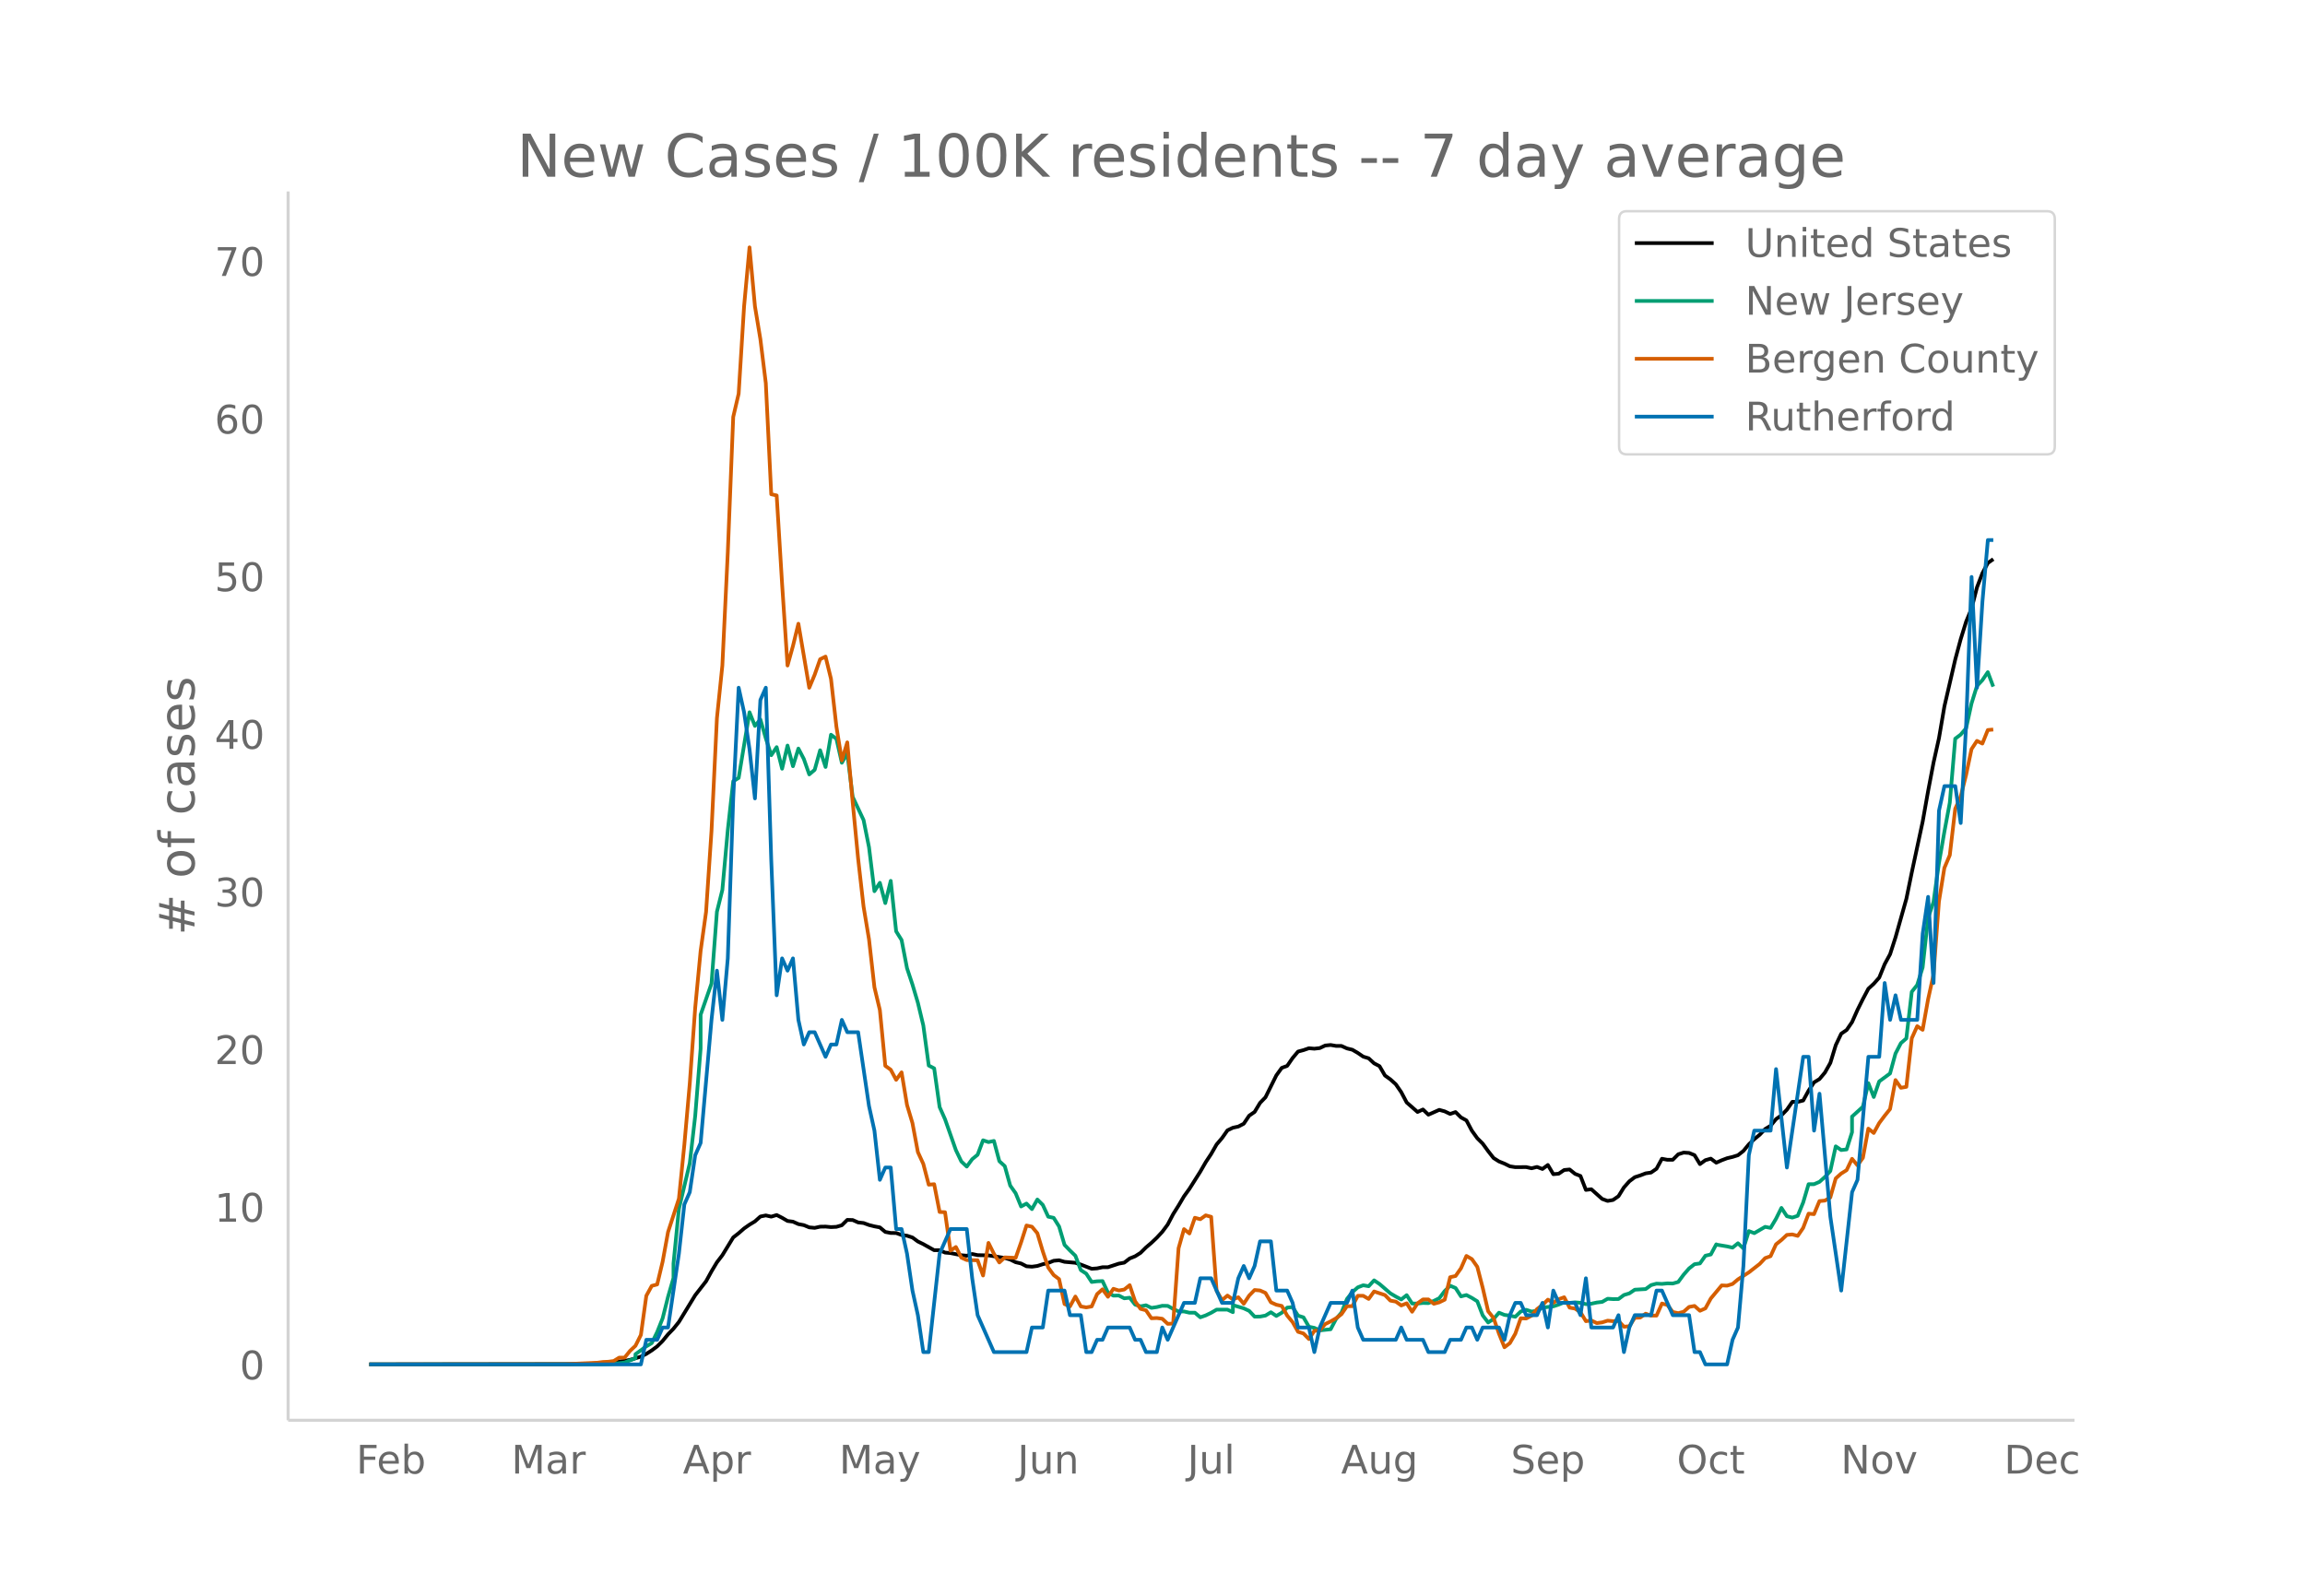 <svg height="864" viewBox="0 0 936 648" width="1248" xmlns="http://www.w3.org/2000/svg" xmlns:xlink="http://www.w3.org/1999/xlink"><defs><style>*{stroke-linecap:butt;stroke-linejoin:round}</style></defs><g id="figure_1"><path d="M0 648h936V0H0z" fill="#fff" id="patch_1"/><g id="axes_1"><path d="M117 576.72h725.4V77.76H117z" fill="none" id="patch_2"/><path clip-path="url(#p1c8e5cb83c)" d="M149.973 554.04l81.604-.108 8.823-.19 6.616-.364 6.617-.767 2.205-.415 4.411-1.308 2.206-1.12 2.205-1.411 2.206-1.64 2.206-2.204 2.205-2.688 2.206-2.282 2.205-2.748 6.617-10.848 4.41-5.664 2.206-4.017 2.206-3.686 2.205-2.874 4.411-7.216 2.206-1.724 2.206-1.93 2.205-1.54 2.206-1.332 2.205-1.972 2.206-.445 2.205.495 2.206-.66 2.205 1.122 2.206 1.287 2.205.292 2.206.985 2.205.417 2.206.91 2.205.203 2.206-.48 2.206-.038 2.205.203 2.206-.108 2.205-.642 2.206-2.18 2.205.062 2.206.976 2.205.238 2.206.808 2.205.555 2.206.414 2.205 1.842 2.206.423 2.205.027 2.206.796 2.206.302 2.205.718 2.206 1.62 2.205 1.074 4.411 2.467 2.206-.014 2.205.98 2.206.193 4.41.877 2.206.206 2.206-.71 2.205.468 4.412.095 6.616 1.048 2.206.646 2.205 1.086 2.206.514 2.205 1.138 2.206.163 2.205-.298 2.206-.706 2.205-.51 2.206-.886 2.205-.206 2.206.633 4.411.39 2.206.718 4.41 1.71 2.206-.16 2.206-.47 2.205-.008 4.411-1.45 2.206-.396 2.205-1.704 2.206-.886 2.205-1.398 2.206-2.191 2.206-1.868 2.205-2.094 2.206-2.376 2.205-2.958 2.206-4.208 2.205-3.509 2.206-3.739 2.205-3.049 4.411-6.985 2.206-3.83 2.205-3.341 2.206-3.853 2.206-2.593 2.205-3.135 2.206-1.07 2.205-.48 2.206-1.147 2.205-3.27 2.206-1.519 2.205-3.66 2.206-2.28 4.41-8.891 2.206-3.063 2.206-.803 2.205-3.2 2.206-2.618 2.206-.584 2.205-.765 2.206.185 2.205-.248 2.206-1.038 2.205-.217 2.206.38 2.205.014 2.206 1.001 2.205.536 2.206 1.292 2.205 1.506 2.206.674 2.205 2.042 2.206 1.15 2.206 3.792 2.205 1.579 2.206 1.998 2.205 3.197 2.206 4.181 4.41 3.86 2.206-1.015 2.206 2.12 4.41-1.964 2.206.608 2.206 1.044 2.205-.76 2.206 2.182 2.206 1.207 2.205 4.162 2.206 3.068 2.205 2.2 2.206 3.037 2.205 2.81 2.206 1.393 2.205.88 2.206 1.089 2.205.35 4.411-.034 2.206.489 2.205-.547 2.206.83 2.206-1.627 2.205 3.737 2.206-.196 2.205-1.5 2.206-.216 2.205 1.773 2.206.872 2.205 5.653 2.206-.265 4.41 3.939 2.206.802 2.206-.387 2.205-1.527 2.206-3.557 2.206-2.491 2.205-1.668 2.206-.715 2.205-.847 2.206-.332 2.205-1.537 2.206-4.06 2.205.415 2.206-.016 2.205-2.212 2.206-.696 2.205.144 2.206.907 2.205 3.632 2.206-1.596 2.206-.63 2.205 1.653 2.206-.984 2.205-.836 2.206-.522 2.205-.69 2.206-1.74 2.205-2.675 2.206-2.102 2.205-1.806 2.206-2.307L719 457.12l2.206-2.696 2.205-1.54 2.206-2.28 2.206-3.189 2.205.024 2.206-.562 2.205-4.03 2.206-3.331 2.205-1.348 2.206-2.633 2.205-3.924 2.206-7.232 2.205-4.628 2.206-1.509 2.205-3.214 2.206-4.958 2.205-4.427 2.206-4.151 2.206-2.035 2.205-2.495 2.206-5.44 2.205-4.062 2.206-6.842 4.41-15.668 2.206-10.763 4.411-20.567 2.206-12.405 2.205-11.562 2.206-9.909 2.205-12.915 4.412-19.08 2.205-8.202 2.206-7.116 2.205-5.342 2.206-8.59 2.205-5.768 2.206-4.115 2.205-1.578h0" fill="none" stroke="#000" stroke-linecap="round" stroke-width="1.5" id="line2d_1"/><path clip-path="url(#p1c8e5cb83c)" d="M149.973 554.04l94.838-.062 4.41-.206h0l4.412-.494 4.41-1.74v-1.647l4.412-3.182 2.205-1.317 2.206-4.5 2.206-5.549 2.205-8.751 2.206-7.64v-5.837l2.205-22.229 4.411-18.542 2.206-19.17 2.205-27.418v-13.714l4.411-12.653 2.206-29.158 2.205-8.864 2.206-24.257 2.205-19.87 2.206-1.35 4.411-26.655 2.206 5.54 2.205-2.626 2.206 7.66 2.205 6.857 2.206-3.274 2.205 8.762 2.206-9.41 2.205 8.39 2.206-7.176 2.205 4.232 2.206 6.28 2.205-1.874 2.206-7.938 2.206 6.785 2.205-13.096 2.206 1.678 2.205 9.71 2.206-3.851 2.205 17.821v-.103l4.411 9.4 2.206 11.017 2.205 17.873 2.206-3.408 2.205 8.237 2.206-9.03 2.205 20.489 2.206 3.541 2.206 11.439 2.205 6.62 2.206 7.403 2.205 9.225 2.206 16.267 2.205 1.153 2.206 15.711 2.205 4.942 4.411 12.55 2.206 4.602 2.205 2.08 2.206-3.006 2.205-1.812 2.206-5.858 2.206.73 2.205-.473 2.206 8.226 2.205 2.008 2.206 7.897 2.205 3.109 2.206 5.374 2.205-1.173 2.206 2.244 2.205-3.902 2.206 2.193 2.205 4.787 2.206.464 2.205 3.51 2.206 7.465 2.206 2.296 2.205 2.131 2.206 5.827 2.205 1.442 2.206 3.377 2.205-.278 2.206-.083 2.205 4.716 2.206 1.194 2.205-.051 2.206 1.142 2.205-.247 2.206 2.811 2.205.68 2.206-.422 2.206 1.06 2.205-.33 2.206-.525 2.205.042 2.206 1.225 2.205 1.03 2.206.01 2.205.504 2.206-.01 2.205 1.884 2.206-.783 2.205-1.06 2.206-1.277h4.411l2.206 1.03v-2.873l4.41 1.318 2.206 1.03 2.206 2.337 2.205-.02 2.206-.412 2.205-1.339 2.206 1.493 2.205-1.297 2.206-2.08 2.205-.227 2.206 3.48 2.206.7 2.205 3.81 2.206.453 2.205 1.03 4.411-.464 2.206-4.2 2.205-2.574 2.206-5.519 2.205-2.77 2.206-1.956 2.205-.844 2.206.391 2.205-2.388 2.206 1.482 4.411 3.8 2.206 1.307 2.205 1.174 2.206-1.75 2.205 3.397 2.206.01 2.205-.236 2.206.061 2.205-.906 2.206-1.091 2.205-2.903 2.206-2.162 2.205.926 2.206 3.408 2.206-.556 2.205 1.163 2.206 1.38 2.205 5.724 2.206 2.883 2.205-1.451 2.206-2.523 2.205.896 2.206.298 2.205.453 2.206-2.13 2.205-.7 2.206.72 2.205-.34 2.206-1.277 4.411-.494 2.206-.73 2.205-.938 2.206.247 2.205-.205 2.206.175 2.205.545 2.206-.185 2.205-.474 2.206-.257 2.205-1.277 2.206.144 2.205-.02 2.206-1.637 2.206-.67 2.205-1.492 4.411-.258 2.206-1.606 2.205-.597 2.206.103 2.205-.206 2.206.052 2.205-.629 2.206-2.975 2.205-2.522 2.206-1.72 2.205-.309 2.206-3.13 2.206-.514 2.205-4.108v.103l4.411.741 2.206.494 2.205-1.781 2.206 2.1 2.205-7.042 2.206.844 4.41-2.563 2.206.432 2.206-3.696 2.205-4.427 2.206 3.367 2.206.566 2.205-.72 2.206-5.396 2.205-7.444h2.206l2.205-.947 2.206-1.966 2.205-2.42 2.206-10.038 2.205 1.503 2.206-.247 2.205-6.98v-6.353l4.411-3.995 2.206-9.585 2.206 5.622 2.205-6.322 4.411-3.233 2.206-8.082 2.205-4.242 2.206-1.904 2.205-18.934 2.206-2.78 2.205-7.104 2.206-20.066 2.205-6.517 2.206-15.742 2.205-12.726 2.206-11.85 2.206-25.997 2.205-1.657 2.206-2.564 2.205-10.07 2.206-7.113 2.205-2.358 2.206-3.254 2.205 5.869h0" fill="none" stroke="#009e73" stroke-linecap="round" stroke-width="1.5" id="line2d_2"/><path clip-path="url(#p1c8e5cb83c)" d="M149.973 554.04l79.399-.098 13.233-.589 2.206-.294 2.205-.098 2.206-.294 2.205-1.374h2.206l2.205-2.746 2.206-2.06 2.205-4.415 2.206-15.892 2.205-4.021 2.206-.59 2.206-9.22 2.205-12.066 4.411-13.537 2.206-21.876 2.205-24.917 2.206-30.704 2.205-23.15 2.206-15.794 2.205-32.863 2.206-45.811 2.205-21.385 2.206-45.91 2.205-55.032 2.206-9.417 2.206-35.511 2.205-23.936 2.206 23.936 2.205 13.34 2.206 17.854 2.205 45.125 2.206.49 2.205 36.002 2.206 33.059 2.205-7.946 2.206-9.025 4.41 25.996 2.206-5.298 2.206-6.278 2.206-1.079 2.205 9.025 2.206 19.423 2.205 13.734 2.206-7.357 2.205 24.426 2.206 22.856 2.205 19.423 2.206 13.243 2.205 19.522 2.206 9.22 2.205 22.661 2.206 1.57 2.205 4.12 2.206-3.041 2.206 13.243 2.205 7.357 2.206 11.772 2.205 4.807 2.206 8.436 2.205-.196 2.206 11.28 2.205.099 2.206 15.597 2.205-1.471 2.206 4.316 2.205.981 4.411.098 2.206 6.18 2.206-13.243 2.205 4.415 2.206 3.531 2.205-2.06 4.411.196 2.206-6.278 2.205-6.867 2.206.49 2.205 2.65 2.206 7.357 2.205 6.572 2.206 3.041 2.205 1.668 2.206 10.104 2.206.98 2.205-4.021 2.206 4.022 2.205.392 2.206-.392 2.205-5.003 2.206-1.962 2.205 3.04 2.206-3.236 2.205.686 2.206-.392 2.205-1.766 2.206 6.573 2.205 3.04 2.206.59 2.206 3.236 2.205-.098 2.206.295 2.205 2.06 2.206-.098 2.205-30.607 2.206-7.75 2.205 1.766 2.206-6.376 2.205.589 2.206-1.57 2.205.589 2.206 30.017 2.206 3.826 2.205-1.864 2.206 1.57 2.205-.883 2.206 2.649 2.205-3.336 2.206-2.256 2.205.196 2.206.981 2.205 3.826 2.206.981 2.205.49 2.206 3.924 2.205 2.649 2.206 3.924 2.206.687 2.205 2.256 2.206-3.335 2.205-.197 2.206-2.55 2.205-1.08 2.206-1.275 2.205-1.667 2.206-3.237h2.205l2.206-4.219h2.205l2.206 1.276 2.205-3.041 4.412 1.471 2.205 2.256 2.206.393 2.205 1.57 2.206-.884 2.205 3.434 2.206-3.434 2.205-1.57h2.206l2.205 1.767 2.206-.589 2.205-1.079 2.206-9.123 2.205-.49 2.206-3.14 2.206-5.003 2.205 1.276 2.206 3.139 2.205 8.534 2.206 9.516 2.205 2.746 2.206 6.377 2.205 5.493 2.206-1.668 2.205-3.825 2.206-6.279 2.205.099 2.206-1.178 2.205-2.648 2.206-1.668 2.206-2.158 2.205 1.275 2.206-1.471 2.205-.785 2.206 4.218 2.205.393 2.206 1.471 2.205 3.63 2.206-.295 2.205 1.08 2.206-.295 2.205-.687 2.206.197 2.205-.098 2.206 2.354 2.206-.196 2.205-3.434 2.206-.098 2.205-1.57 2.206.785h2.205l2.206-4.904 2.205.588 2.206 2.845 2.205.49 2.206-.588 2.205-1.962 2.206-.392 2.205 1.961 2.206-.98 2.206-4.022 4.41-5.298 2.206.098 2.206-.686 2.205-1.864 4.411-2.845 4.411-3.433 2.206-2.355 2.205-.784 2.206-4.807 2.205-1.766 2.206-2.06 2.206-.196 2.205.588 2.206-3.237 2.205-5.787 2.206.196 2.205-5.297 2.206-.197 2.205-1.275 2.206-7.75 2.205-1.962 2.206-1.373 2.205-4.61 2.206 2.648 2.205-3.04 2.206-11.87 2.206 1.765 2.205-4.022 2.206-2.943 2.205-2.746 2.206-11.772 2.205 3.14 2.206-.393 2.205-19.718 2.206-4.905 2.205 1.472 2.206-12.36 2.205-10.006 2.206-29.724 2.205-13.635 2.206-5.2 2.206-18.834 2.205-4.905 2.206-8.828 2.205-10.497 2.206-3.335 2.205 1.079 2.206-5.493 2.205-.197h0" fill="none" stroke="#d55e00" stroke-linecap="round" stroke-width="1.5" id="line2d_3"/><path clip-path="url(#p1c8e5cb83c)" d="M149.973 554.04h110.276l2.206-9.992h4.411l2.206-4.997h2.205l4.411-29.977 2.206-19.985 2.205-4.996 2.206-14.989 2.205-4.996 4.411-49.963 2.206-19.985 2.205 19.985 2.206-24.98 2.205-64.952 2.206-44.966 2.206 9.992 2.205 14.99 2.206 19.984 2.205-39.97 2.206-4.996 2.205 69.947 2.206 54.959 2.205-14.989 2.206 4.996 2.205-4.996 2.206 24.981 2.205 9.993 2.206-4.996h2.205l4.412 9.992 2.205-4.996h2.206l2.205-9.993 2.206 4.997h4.41l4.412 29.977 2.205 9.993 2.206 19.984 2.205-4.996h2.206l2.205 24.981h2.206l2.206 9.993 2.205 14.989 2.206 9.992 2.205 14.989h2.206l4.41-39.97 4.412-9.993h6.616l2.206 19.985 2.205 14.99 6.617 14.988h13.233l2.206-9.993h4.41l2.206-14.988h6.617l2.206 9.992h4.41l2.206 14.989h2.206l2.205-4.996h2.206l2.205-4.997h8.822l2.206 4.997h2.205l2.206 4.996h4.411l2.206-9.993 2.205 4.997 6.617-14.99h4.41l2.206-9.992h4.411l4.412 9.993h4.41l2.206-9.993 2.206-4.996 2.205 4.996 2.206-4.996 2.205-9.992h4.411l2.206 19.985h4.41l2.206 4.996 2.206 9.992h4.411l2.206 9.993 2.205-9.993 4.411-9.992h6.617l2.205-4.996 2.206 14.988 2.205 4.997h13.234l2.205-4.997 2.206 4.997h6.616l2.206 4.996h6.616l2.206-4.996h4.411l2.206-4.997h2.205l2.206 4.997 2.205-4.997h6.617l2.205 4.997 2.206-9.993 2.205-4.996h2.206l2.205 4.996h4.411l2.206-4.996 2.206 9.992 2.205-14.988 2.206 4.996h6.616l2.206 4.996 2.205-14.989 2.206 19.985h8.822l2.205-4.996 2.206 14.989 2.206-9.993 2.205-4.996h6.617l2.205-9.992h2.206l4.41 9.992h6.617l2.206 14.989h2.205l2.206 4.996h8.822l2.206-9.992 2.205-4.997 2.206-24.98 2.205-44.967 2.206-9.992H719l2.206-24.982 4.411 39.97 6.617-44.966h2.205l2.206 29.978 2.205-14.99 4.411 49.963 4.411 29.978 4.411-39.97 2.206-4.997 4.411-49.962h4.411l2.206-29.977 2.205 14.988 2.206-9.992 2.205 9.992h6.617l2.205-34.973 2.206-14.989 2.205 34.974 2.206-69.948 2.205-9.992h4.412l2.205 14.989 2.206-39.97 2.205-59.955 2.206 44.966 2.205-34.974 2.206-24.98h2.205" fill="none" stroke="#0072b2" stroke-linecap="round" stroke-width="1.5" id="line2d_4"/><path d="M117 576.72V77.76" fill="none" stroke="#d3d3d3" stroke-linecap="square" stroke-width="1.25" id="patch_3"/><path d="M117 576.72h725.4" fill="none" stroke="#d3d3d3" stroke-linecap="square" stroke-width="1.25" id="patch_4"/><g id="matplotlib.axis_1"><g id="xtick_1"><g transform="matrix(.16 0 0 -.16 144.632 598.378)" fill="#696969" id="text_1"><defs><path d="M9.813 72.906h41.89v-8.312H19.672V43.109h28.906v-8.297H19.672V0h-9.86z" id="DejaVuSans-70"/><path d="M56.203 29.594v-4.39H14.891q.593-9.282 5.593-14.142 5-4.859 13.938-4.859 5.172 0 10.031 1.266 4.86 1.265 9.656 3.812v-8.5Q49.266.734 44.187-.344 39.11-1.422 33.892-1.422q-13.094 0-20.735 7.61-7.64 7.625-7.64 20.625 0 13.421 7.25 21.296Q20.016 56 32.328 56q11.031 0 17.453-7.11 6.422-7.093 6.422-19.296zm-8.984 2.64q-.094 7.36-4.125 11.75-4.032 4.407-10.672 4.407-7.516 0-12.031-4.25-4.516-4.25-5.203-11.97z" id="DejaVuSans-101"/><path d="M48.688 27.297q0 9.906-4.079 15.547-4.078 5.64-11.203 5.64-7.14 0-11.218-5.64-4.079-5.64-4.079-15.547 0-9.906 4.078-15.547 4.079-5.64 11.22-5.64 7.124 0 11.202 5.64t4.078 15.547zM18.108 46.39q2.844 4.875 7.157 7.234Q29.594 56 35.594 56q9.968 0 16.187-7.906 6.235-7.907 6.235-20.797T51.78 6.484q-6.218-7.906-16.187-7.906-6 0-10.328 2.375-4.313 2.375-7.157 7.25V0H9.08v75.984h9.03z" id="DejaVuSans-98"/></defs><use xlink:href="#DejaVuSans-70"/><use x="52.02" xlink:href="#DejaVuSans-101"/><use x="113.543" xlink:href="#DejaVuSans-98"/></g></g><g id="xtick_2"><g transform="matrix(.16 0 0 -.16 207.662 598.378)" fill="#696969" id="text_2"><defs><path d="M9.813 72.906h14.703l18.593-49.61 18.703 49.61h14.704V0H66.89v64.016l-18.797-50h-9.907l-18.796 50V0H9.813z" id="DejaVuSans-77"/><path d="M34.281 27.484q-10.89 0-15.093-2.484-4.204-2.484-4.204-8.5 0-4.781 3.157-7.594 3.156-2.797 8.562-2.797 7.485 0 12 5.297 4.516 5.297 4.516 14.078v2zm17.922 3.72V0H43.22v8.297Q40.14 3.328 35.547.953q-4.594-2.375-11.234-2.375-8.391 0-13.36 4.719Q6 8.016 6 15.922q0 9.219 6.172 13.906 6.187 4.688 18.437 4.688h12.61v.89q0 6.203-4.078 9.594-4.078 3.39-11.453 3.39-4.688 0-9.141-1.124-4.438-1.125-8.531-3.375v8.312q4.921 1.906 9.562 2.844 4.64.953 9.031.953 11.875 0 17.735-6.156 5.86-6.14 5.86-18.64z" id="DejaVuSans-97"/><path d="M41.11 46.297q-1.516.875-3.297 1.281Q36.03 48 33.89 48q-7.625 0-11.703-4.953-4.079-4.953-4.079-14.234V0H9.08v54.688h9.03v-8.5q2.844 4.984 7.375 7.39Q30.031 56 36.531 56q.922 0 2.047-.125 1.125-.11 2.484-.36z" id="DejaVuSans-114"/></defs><use xlink:href="#DejaVuSans-77"/><use x="86.279" xlink:href="#DejaVuSans-97"/><use x="147.559" xlink:href="#DejaVuSans-114"/></g></g><g id="xtick_3"><g transform="matrix(.16 0 0 -.16 277.287 598.378)" fill="#696969" id="text_3"><defs><path d="M34.188 63.188L20.797 26.906h26.812zm-5.579 9.718h11.188L67.578 0h-10.25l-6.64 18.703h-32.86L11.188 0H.78z" id="DejaVuSans-65"/><path d="M18.11 8.203v-29H9.077v75.484h9.031v-8.296q2.844 4.875 7.157 7.234Q29.594 56 35.594 56q9.968 0 16.187-7.906 6.235-7.907 6.235-20.797T51.78 6.484q-6.218-7.906-16.187-7.906-6 0-10.328 2.375-4.313 2.375-7.157 7.25zm30.578 19.094q0 9.906-4.079 15.547-4.078 5.64-11.203 5.64-7.14 0-11.218-5.64-4.079-5.64-4.079-15.547 0-9.906 4.078-15.547 4.079-5.64 11.22-5.64 7.124 0 11.202 5.64t4.078 15.547z" id="DejaVuSans-112"/></defs><use xlink:href="#DejaVuSans-65"/><use x="68.408" xlink:href="#DejaVuSans-112"/><use x="131.885" xlink:href="#DejaVuSans-114"/></g></g><g id="xtick_4"><g transform="matrix(.16 0 0 -.16 340.753 598.378)" fill="#696969" id="text_4"><defs><path d="M32.172-5.078q-3.797-9.766-7.422-12.735-3.61-2.984-9.656-2.984H7.906v7.516h5.282q3.703 0 5.75 1.765Q21-9.766 23.483-3.219l1.61 4.094-22.11 53.813H12.5l17.094-42.766 17.093 42.766h9.516z" id="DejaVuSans-121"/></defs><use xlink:href="#DejaVuSans-77"/><use x="86.279" xlink:href="#DejaVuSans-97"/><use x="147.559" xlink:href="#DejaVuSans-121"/></g></g><g id="xtick_5"><g transform="matrix(.16 0 0 -.16 413.164 598.378)" fill="#696969" id="text_5"><defs><path d="M9.813 72.906h9.859V5.078q0-13.187-5-19.14-5-5.954-16.094-5.954h-3.75v8.297h3.078q6.531 0 9.219 3.672Q9.813-4.39 9.813 5.078z" id="DejaVuSans-74"/><path d="M8.5 21.578v33.11h8.984V21.922q0-7.766 3.016-11.656 3.031-3.875 9.094-3.875 7.265 0 11.484 4.64 4.234 4.64 4.234 12.656v31h8.985V0h-8.984v8.406Q42.047 3.422 37.718 1q-4.313-2.422-10.032-2.422-9.421 0-14.312 5.86Q8.5 10.296 8.5 21.578zM31.11 56z" id="DejaVuSans-117"/><path d="M54.89 33.016V0h-8.984v32.719q0 7.765-3.031 11.61-3.031 3.858-9.078 3.858-7.281 0-11.484-4.64-4.204-4.625-4.204-12.64V0H9.08v54.688h9.03v-8.5q3.235 4.937 7.594 7.374Q30.078 56 35.797 56q9.422 0 14.25-5.828 4.844-5.828 4.844-17.156z" id="DejaVuSans-110"/></defs><use xlink:href="#DejaVuSans-74"/><use x="29.492" xlink:href="#DejaVuSans-117"/><use x="92.871" xlink:href="#DejaVuSans-110"/></g></g><g id="xtick_6"><g transform="matrix(.16 0 0 -.16 482.178 598.378)" fill="#696969" id="text_6"><defs><path d="M9.422 75.984h8.984V0H9.422z" id="DejaVuSans-108"/></defs><use xlink:href="#DejaVuSans-74"/><use x="29.492" xlink:href="#DejaVuSans-117"/><use x="92.871" xlink:href="#DejaVuSans-108"/></g></g><g id="xtick_7"><g transform="matrix(.16 0 0 -.16 544.58 598.378)" fill="#696969" id="text_7"><defs><path d="M45.406 27.984q0 9.766-4.031 15.125-4.016 5.375-11.297 5.375-7.219 0-11.25-5.375-4.031-5.359-4.031-15.125 0-9.718 4.031-15.093t11.25-5.375q7.281 0 11.297 5.375 4.031 5.375 4.031 15.093zm8.985-21.203q0-13.953-6.203-20.765Q42-20.797 29.203-20.797q-4.734 0-8.937.703-4.203.703-8.157 2.172v8.735q3.954-2.141 7.813-3.157 3.86-1.031 7.86-1.031 8.843 0 13.234 4.61 4.39 4.609 4.39 13.937v4.453q-2.781-4.844-7.125-7.234Q33.938 0 27.875 0 17.828 0 11.672 7.656q-6.156 7.672-6.156 20.328 0 12.688 6.156 20.344Q17.828 56 27.875 56q6.063 0 10.406-2.39 4.344-2.391 7.125-7.22v8.297h8.985z" id="DejaVuSans-103"/></defs><use xlink:href="#DejaVuSans-65"/><use x="68.408" xlink:href="#DejaVuSans-117"/><use x="131.787" xlink:href="#DejaVuSans-103"/></g></g><g id="xtick_8"><g transform="matrix(.16 0 0 -.16 613.494 598.378)" fill="#696969" id="text_8"><defs><path d="M53.516 70.516V60.89q-5.61 2.687-10.594 4-4.984 1.328-9.625 1.328-8.047 0-12.422-3.125t-4.375-8.89q0-4.845 2.906-7.313 2.907-2.453 11.016-3.97l5.953-1.218q11.031-2.11 16.281-7.406 5.25-5.297 5.25-14.172 0-10.61-7.11-16.078-7.093-5.469-20.812-5.469-5.172 0-11.015 1.172Q13.14.922 6.89 3.219v10.156q6-3.36 11.765-5.078 5.766-1.703 11.328-1.703 8.438 0 13.032 3.312 4.593 3.328 4.593 9.485 0 5.359-3.297 8.39-3.296 3.032-10.812 4.547L27.484 33.5q-11.03 2.188-15.968 6.875-4.922 4.688-4.922 13.047 0 9.672 6.812 15.234 6.813 5.563 18.766 5.563 5.14 0 10.453-.938 5.328-.922 10.89-2.765z" id="DejaVuSans-83"/></defs><use xlink:href="#DejaVuSans-83"/><use x="63.477" xlink:href="#DejaVuSans-101"/><use x="125" xlink:href="#DejaVuSans-112"/></g></g><g id="xtick_9"><g transform="matrix(.16 0 0 -.16 680.907 598.378)" fill="#696969" id="text_9"><defs><path d="M39.406 66.219q-10.75 0-17.078-8.016-6.312-8-6.312-21.828 0-13.766 6.312-21.781 6.328-8 17.078-8 10.735 0 17.016 8 6.281 8.015 6.281 21.781 0 13.828-6.281 21.828-6.281 8.016-17.016 8.016zm0 8q15.328 0 24.5-10.281 9.188-10.282 9.188-27.563 0-17.234-9.188-27.516-9.172-10.28-24.5-10.28-15.375 0-24.593 10.25-9.204 10.265-9.204 27.546t9.204 27.563q9.218 10.28 24.593 10.28z" id="DejaVuSans-79"/><path d="M48.781 52.594v-8.407q-3.812 2.11-7.64 3.157-3.828 1.047-7.735 1.047-8.75 0-13.593-5.547-4.829-5.532-4.829-15.547 0-10.016 4.829-15.563 4.843-5.53 13.593-5.53 3.907 0 7.735 1.046 3.828 1.047 7.64 3.156V2.094Q45.016.344 40.984-.531q-4.015-.89-8.562-.89-12.36 0-19.64 7.765-7.266 7.765-7.266 20.953 0 13.375 7.343 21.031Q20.22 56 33.016 56q4.14 0 8.093-.86 3.953-.843 7.672-2.546z" id="DejaVuSans-99"/><path d="M18.313 70.219V54.688h18.5v-6.985h-18.5V18.016q0-6.688 1.828-8.594 1.828-1.906 7.453-1.906h9.218V0h-9.218q-10.407 0-14.36 3.875-3.953 3.89-3.953 14.14v29.688H2.687v6.984h6.594V70.22z" id="DejaVuSans-116"/></defs><use xlink:href="#DejaVuSans-79"/><use x="78.711" xlink:href="#DejaVuSans-99"/><use x="133.691" xlink:href="#DejaVuSans-116"/></g></g><g id="xtick_10"><g transform="matrix(.16 0 0 -.16 747.496 598.378)" fill="#696969" id="text_10"><defs><path d="M9.813 72.906h13.28l32.329-60.984v60.984h9.562V0h-13.28L19.39 60.984V0H9.813z" id="DejaVuSans-78"/><path d="M30.61 48.39q-7.22 0-11.422-5.64-4.204-5.64-4.204-15.453 0-9.813 4.172-15.453 4.188-5.64 11.453-5.64 7.188 0 11.375 5.655 4.203 5.672 4.203 15.438 0 9.719-4.203 15.406-4.187 5.688-11.375 5.688zm0 7.61q11.718 0 18.406-7.625 6.703-7.61 6.703-21.078 0-13.422-6.703-21.078-6.688-7.64-18.407-7.64-11.765 0-18.437 7.64-6.656 7.656-6.656 21.078 0 13.469 6.656 21.078Q18.844 56 30.609 56z" id="DejaVuSans-111"/><path d="M2.984 54.688H12.5L29.594 8.797l17.093 45.89h9.516L35.687 0H23.485z" id="DejaVuSans-118"/></defs><use xlink:href="#DejaVuSans-78"/><use x="74.805" xlink:href="#DejaVuSans-111"/><use x="135.986" xlink:href="#DejaVuSans-118"/></g></g><g id="xtick_11"><g transform="matrix(.16 0 0 -.16 813.796 598.378)" fill="#696969" id="text_11"><defs><path d="M19.672 64.797V8.109h11.922q15.093 0 22.093 6.829 7 6.843 7 21.593 0 14.64-7 21.453-7 6.813-22.093 6.813zm-9.86 8.11h20.266q21.188 0 31.094-8.813 9.922-8.813 9.922-27.563 0-18.86-9.969-27.703Q51.172 0 30.078 0H9.813z" id="DejaVuSans-68"/></defs><use xlink:href="#DejaVuSans-68"/><use x="77.002" xlink:href="#DejaVuSans-101"/><use x="138.525" xlink:href="#DejaVuSans-99"/></g></g></g><g id="matplotlib.axis_2"><g id="ytick_1"><g transform="matrix(.16 0 0 -.16 97.32 560.119)" fill="#696969" id="text_12"><defs><path d="M31.781 66.406q-7.61 0-11.453-7.5Q16.5 51.422 16.5 36.375q0-14.984 3.828-22.484 3.844-7.5 11.453-7.5 7.672 0 11.5 7.5 3.844 7.5 3.844 22.484 0 15.047-3.844 22.531-3.828 7.5-11.5 7.5zm0 7.813q12.266 0 18.735-9.703 6.468-9.688 6.468-28.141 0-18.406-6.468-28.11-6.47-9.687-18.735-9.687-12.25 0-18.718 9.688-6.47 9.703-6.47 28.109 0 18.453 6.47 28.14Q19.53 74.22 31.78 74.22z" id="DejaVuSans-48"/></defs><use xlink:href="#DejaVuSans-48"/></g></g><g id="ytick_2"><g transform="matrix(.16 0 0 -.16 87.14 496.106)" fill="#696969" id="text_13"><defs><path d="M12.406 8.297h16.11v55.625l-17.532-3.516v8.985l17.438 3.515h9.86V8.296H54.39V0H12.406z" id="DejaVuSans-49"/></defs><use xlink:href="#DejaVuSans-49"/><use x="63.623" xlink:href="#DejaVuSans-48"/></g></g><g id="ytick_3"><g transform="matrix(.16 0 0 -.16 87.14 432.094)" fill="#696969" id="text_14"><defs><path d="M19.188 8.297h34.421V0H7.33v8.297q5.609 5.812 15.296 15.594 9.703 9.797 12.188 12.64 4.734 5.313 6.609 9 1.89 3.688 1.89 7.25 0 5.813-4.078 9.469-4.078 3.672-10.625 3.672-4.64 0-9.797-1.61-5.14-1.609-11-4.89v9.969Q13.767 71.78 18.938 73q5.188 1.219 9.485 1.219 11.328 0 18.062-5.672 6.735-5.656 6.735-15.125 0-4.5-1.688-8.531-1.672-4.016-6.125-9.485-1.218-1.422-7.765-8.187-6.532-6.766-18.453-18.922z" id="DejaVuSans-50"/></defs><use xlink:href="#DejaVuSans-50"/><use x="63.623" xlink:href="#DejaVuSans-48"/></g></g><g id="ytick_4"><g transform="matrix(.16 0 0 -.16 87.14 368.082)" fill="#696969" id="text_15"><defs><path d="M40.578 39.313Q47.656 37.797 51.625 33q3.984-4.781 3.984-11.813 0-10.78-7.422-16.703-7.421-5.906-21.093-5.906-4.578 0-9.438.906-4.86.907-10.031 2.72v9.515q4.094-2.39 8.969-3.61 4.89-1.218 10.218-1.218 9.266 0 14.125 3.656 4.86 3.656 4.86 10.64 0 6.454-4.516 10.079-4.515 3.64-12.562 3.64h-8.5v8.11h8.89q7.266 0 11.125 2.906 3.86 2.906 3.86 8.375 0 5.61-3.985 8.61-3.968 3.015-11.39 3.015-4.063 0-8.703-.89-4.641-.876-10.203-2.72v8.782q5.624 1.562 10.53 2.344 4.907.78 9.25.78 11.235 0 17.766-5.109 6.547-5.093 6.547-13.78 0-6.063-3.468-10.235-3.47-4.172-9.86-5.782z" id="DejaVuSans-51"/></defs><use xlink:href="#DejaVuSans-51"/><use x="63.623" xlink:href="#DejaVuSans-48"/></g></g><g id="ytick_5"><g transform="matrix(.16 0 0 -.16 87.14 304.07)" fill="#696969" id="text_16"><defs><path d="M37.797 64.313L12.89 25.39h24.906zm-2.594 8.593H47.61V25.391h10.407v-8.203H47.609V0h-9.812v17.188H4.89v9.515z" id="DejaVuSans-52"/></defs><use xlink:href="#DejaVuSans-52"/><use x="63.623" xlink:href="#DejaVuSans-48"/></g></g><g id="ytick_6"><g transform="matrix(.16 0 0 -.16 87.14 240.057)" fill="#696969" id="text_17"><defs><path d="M10.797 72.906h38.719v-8.312H19.828v-17.86q2.14.735 4.281 1.094 2.157.36 4.313.36 12.203 0 19.328-6.688 7.14-6.688 7.14-18.11 0-11.765-7.328-18.296-7.328-6.516-20.656-6.516-4.593 0-9.36.781-4.75.782-9.827 2.344v9.922q4.39-2.39 9.078-3.563 4.687-1.171 9.906-1.171 8.453 0 13.375 4.437 4.938 4.438 4.938 12.063 0 7.609-4.938 12.047-4.922 4.453-13.375 4.453-3.953 0-7.89-.875-3.922-.875-8.016-2.735z" id="DejaVuSans-53"/></defs><use xlink:href="#DejaVuSans-53"/><use x="63.623" xlink:href="#DejaVuSans-48"/></g></g><g id="ytick_7"><g transform="matrix(.16 0 0 -.16 87.14 176.045)" fill="#696969" id="text_18"><defs><path d="M33.016 40.375q-6.641 0-10.532-4.547-3.875-4.531-3.875-12.437 0-7.86 3.875-12.438 3.891-4.562 10.532-4.562 6.64 0 10.515 4.562 3.875 4.578 3.875 12.438 0 7.906-3.875 12.437-3.875 4.547-10.515 4.547zm19.578 30.922v-8.984q-3.719 1.75-7.5 2.671-3.782.938-7.5.938-9.766 0-14.922-6.594-5.14-6.594-5.875-19.922 2.875 4.25 7.219 6.516 4.359 2.266 9.578 2.266 10.984 0 17.36-6.672 6.374-6.657 6.374-18.125 0-11.235-6.64-18.032-6.641-6.78-17.672-6.78-12.657 0-19.344 9.687-6.688 9.703-6.688 28.109 0 17.281 8.204 27.563 8.203 10.28 22.015 10.28 3.719 0 7.5-.734t7.89-2.187z" id="DejaVuSans-54"/></defs><use xlink:href="#DejaVuSans-54"/><use x="63.623" xlink:href="#DejaVuSans-48"/></g></g><g id="ytick_8"><g transform="matrix(.16 0 0 -.16 87.14 112.033)" fill="#696969" id="text_19"><defs><path d="M8.203 72.906h46.875v-4.203L28.61 0H18.312L43.22 64.594H8.203z" id="DejaVuSans-55"/></defs><use xlink:href="#DejaVuSans-55"/><use x="63.623" xlink:href="#DejaVuSans-48"/></g></g><g transform="matrix(0 -.2 -.2 0 78.98 379.813)" fill="#696969" id="text_20"><defs><path d="M51.125 44H36.922l-4.11-16.313h14.313zm-7.328 27.781l-5.078-20.265h14.265L58.11 71.78h7.813L60.89 51.516h15.234V44h-17.14l-4-16.313h15.53V20.22H53.079L48 0h-7.813l5.032 20.219H30.906L25.875 0h-7.86l5.079 20.219H7.719v7.468h17.187L29 44H13.281v7.516h17.625l4.985 20.265z" id="DejaVuSans-35"/><path d="M37.11 75.984V68.5h-8.594q-4.828 0-6.72-1.953-1.874-1.953-1.874-7.031v-4.828h14.797v-6.985H19.922V0H10.89v47.703H2.297v6.984h8.594V58.5q0 9.125 4.25 13.297 4.25 4.187 13.468 4.187z" id="DejaVuSans-102"/><path d="M44.281 53.078v-8.5q-3.797 1.953-7.906 2.922-4.094.984-8.5.984-6.688 0-10.031-2.047-3.344-2.046-3.344-6.156 0-3.125 2.39-4.906 2.391-1.781 9.626-3.39l3.078-.688q9.562-2.047 13.593-5.781 4.032-3.735 4.032-10.422 0-7.625-6.032-12.078-6.03-4.438-16.578-4.438-4.39 0-9.156.86Q10.688.296 5.422 2v9.281q4.984-2.594 9.812-3.89 4.829-1.282 9.579-1.282 6.343 0 9.75 2.172 3.421 2.172 3.421 6.125 0 3.656-2.468 5.61-2.453 1.953-10.813 3.765l-3.125.735q-8.344 1.75-12.062 5.39-3.704 3.64-3.704 9.985 0 7.718 5.47 11.906Q16.75 56 26.811 56q4.97 0 9.36-.734 4.406-.72 8.11-2.188z" id="DejaVuSans-115"/></defs><use xlink:href="#DejaVuSans-35"/><use x="83.789" xlink:href="#DejaVuSans-32"/><use x="115.576" xlink:href="#DejaVuSans-111"/><use x="176.758" xlink:href="#DejaVuSans-102"/><use x="211.963" xlink:href="#DejaVuSans-32"/><use x="243.75" xlink:href="#DejaVuSans-99"/><use x="298.73" xlink:href="#DejaVuSans-97"/><use x="360.01" xlink:href="#DejaVuSans-115"/><use x="412.109" xlink:href="#DejaVuSans-101"/><use x="473.633" xlink:href="#DejaVuSans-115"/></g></g><g transform="matrix(.24 0 0 -.24 209.887 71.76)" fill="#696969" id="text_21"><defs><path d="M4.203 54.688h8.985l11.234-42.672 11.172 42.672h10.593l11.235-42.672 11.187 42.672h8.985L63.28 0H52.688L40.922 44.828 29.109 0H18.5z" id="DejaVuSans-119"/><path d="M64.406 67.281v-10.39q-4.984 4.64-10.625 6.922-5.64 2.296-11.984 2.296-12.5 0-19.14-7.64-6.641-7.64-6.641-22.094 0-14.406 6.64-22.047 6.64-7.64 19.14-7.64 6.345 0 11.985 2.296 5.64 2.297 10.625 6.938V5.609Q59.234 2.094 53.437.33q-5.78-1.75-12.218-1.75-16.563 0-26.094 10.124-9.516 10.14-9.516 27.672 0 17.578 9.516 27.703 9.531 10.14 26.094 10.14 6.531 0 12.312-1.734 5.797-1.734 10.875-5.203z" id="DejaVuSans-67"/><path d="M25.39 72.906h8.297L8.297-9.28H0z" id="DejaVuSans-47"/><path d="M9.813 72.906h9.859V42.094L52.39 72.906h12.703L28.906 38.922 67.672 0H54.688L19.672 35.11V0h-9.86z" id="DejaVuSans-75"/><path d="M9.422 54.688h8.984V0H9.422zm0 21.296h8.984v-11.39H9.422z" id="DejaVuSans-105"/><path d="M45.406 46.39v29.594h8.985V0h-8.985v8.203Q42.578 3.328 38.25.953q-4.313-2.375-10.375-2.375-9.906 0-16.14 7.906-6.22 7.922-6.22 20.813 0 12.89 6.22 20.797Q17.968 56 27.874 56q6.063 0 10.375-2.375 4.328-2.36 7.156-7.234zm-30.61-19.093q0-9.906 4.079-15.547 4.078-5.64 11.203-5.64 7.125 0 11.219 5.64 4.11 5.64 4.11 15.547 0 9.906-4.11 15.547-4.094 5.64-11.219 5.64-7.125 0-11.203-5.64-4.078-5.64-4.078-15.547z" id="DejaVuSans-100"/><path d="M4.89 31.39h26.313v-8H4.891z" id="DejaVuSans-45"/></defs><use xlink:href="#DejaVuSans-78"/><use x="74.805" xlink:href="#DejaVuSans-101"/><use x="136.328" xlink:href="#DejaVuSans-119"/><use x="218.115" xlink:href="#DejaVuSans-32"/><use x="249.902" xlink:href="#DejaVuSans-67"/><use x="319.727" xlink:href="#DejaVuSans-97"/><use x="381.006" xlink:href="#DejaVuSans-115"/><use x="433.105" xlink:href="#DejaVuSans-101"/><use x="494.629" xlink:href="#DejaVuSans-115"/><use x="546.729" xlink:href="#DejaVuSans-32"/><use x="578.516" xlink:href="#DejaVuSans-47"/><use x="612.207" xlink:href="#DejaVuSans-32"/><use x="643.994" xlink:href="#DejaVuSans-49"/><use x="707.617" xlink:href="#DejaVuSans-48"/><use x="771.24" xlink:href="#DejaVuSans-48"/><use x="834.863" xlink:href="#DejaVuSans-75"/><use x="900.439" xlink:href="#DejaVuSans-32"/><use x="932.227" xlink:href="#DejaVuSans-114"/><use x="971.09" xlink:href="#DejaVuSans-101"/><use x="1032.613" xlink:href="#DejaVuSans-115"/><use x="1084.713" xlink:href="#DejaVuSans-105"/><use x="1112.496" xlink:href="#DejaVuSans-100"/><use x="1175.973" xlink:href="#DejaVuSans-101"/><use x="1237.496" xlink:href="#DejaVuSans-110"/><use x="1300.875" xlink:href="#DejaVuSans-116"/><use x="1340.084" xlink:href="#DejaVuSans-115"/><use x="1392.184" xlink:href="#DejaVuSans-32"/><use x="1423.971" xlink:href="#DejaVuSans-45"/><use x="1460.055" xlink:href="#DejaVuSans-45"/><use x="1496.139" xlink:href="#DejaVuSans-32"/><use x="1527.926" xlink:href="#DejaVuSans-55"/><use x="1591.549" xlink:href="#DejaVuSans-32"/><use x="1623.336" xlink:href="#DejaVuSans-100"/><use x="1686.813" xlink:href="#DejaVuSans-97"/><use x="1748.092" xlink:href="#DejaVuSans-121"/><use x="1807.271" xlink:href="#DejaVuSans-32"/><use x="1839.059" xlink:href="#DejaVuSans-97"/><use x="1900.338" xlink:href="#DejaVuSans-118"/><use x="1959.518" xlink:href="#DejaVuSans-101"/><use x="2021.041" xlink:href="#DejaVuSans-114"/><use x="2062.154" xlink:href="#DejaVuSans-97"/><use x="2123.434" xlink:href="#DejaVuSans-103"/><use x="2186.91" xlink:href="#DejaVuSans-101"/></g><g id="legend_1"><path d="M660.668 184.5H831.2q3.2 0 3.2-3.2V88.96q0-3.2-3.2-3.2H660.667q-3.2 0-3.2 3.2v92.34q0 3.2 3.2 3.2z" fill="none" opacity=".8" stroke="#ccc" id="patch_5"/><path d="M663.867 98.718h32" fill="none" stroke="#000" stroke-linecap="round" stroke-width="1.5" id="line2d_5"/><g transform="matrix(.16 0 0 -.16 708.668 104.317)" fill="#696969" id="text_22"><defs><path d="M8.688 72.906h9.921V28.61q0-11.718 4.235-16.875 4.25-5.14 13.781-5.14 9.469 0 13.719 5.14 4.25 5.157 4.25 16.875v44.297H64.5V27.391q0-14.25-7.063-21.532-7.046-7.28-20.812-7.28-13.828 0-20.89 7.28-7.047 7.282-7.047 21.532z" id="DejaVuSans-85"/></defs><use xlink:href="#DejaVuSans-85"/><use x="73.193" xlink:href="#DejaVuSans-110"/><use x="136.572" xlink:href="#DejaVuSans-105"/><use x="164.355" xlink:href="#DejaVuSans-116"/><use x="203.564" xlink:href="#DejaVuSans-101"/><use x="265.088" xlink:href="#DejaVuSans-100"/><use x="328.564" xlink:href="#DejaVuSans-32"/><use x="360.352" xlink:href="#DejaVuSans-83"/><use x="423.828" xlink:href="#DejaVuSans-116"/><use x="463.037" xlink:href="#DejaVuSans-97"/><use x="524.316" xlink:href="#DejaVuSans-116"/><use x="563.525" xlink:href="#DejaVuSans-101"/><use x="625.049" xlink:href="#DejaVuSans-115"/></g><path d="M663.867 122.203h32" fill="none" stroke="#009e73" stroke-linecap="round" stroke-width="1.5" id="line2d_7"/><g transform="matrix(.16 0 0 -.16 708.668 127.802)" fill="#696969" id="text_23"><use xlink:href="#DejaVuSans-78"/><use x="74.805" xlink:href="#DejaVuSans-101"/><use x="136.328" xlink:href="#DejaVuSans-119"/><use x="218.115" xlink:href="#DejaVuSans-32"/><use x="249.902" xlink:href="#DejaVuSans-74"/><use x="279.395" xlink:href="#DejaVuSans-101"/><use x="340.918" xlink:href="#DejaVuSans-114"/><use x="382.031" xlink:href="#DejaVuSans-115"/><use x="434.131" xlink:href="#DejaVuSans-101"/><use x="495.654" xlink:href="#DejaVuSans-121"/></g><path d="M663.867 145.688h32" fill="none" stroke="#d55e00" stroke-linecap="round" stroke-width="1.5" id="line2d_9"/><g transform="matrix(.16 0 0 -.16 708.668 151.287)" fill="#696969" id="text_24"><defs><path d="M19.672 34.813V8.108H35.5q7.953 0 11.781 3.297 3.844 3.297 3.844 10.078 0 6.844-3.844 10.078-3.828 3.25-11.781 3.25zm0 29.984V42.828h14.61q7.218 0 10.75 2.703 3.546 2.719 3.546 8.282 0 5.515-3.547 8.25-3.531 2.734-10.75 2.734zm-9.86 8.11h25.204q11.28 0 17.375-4.688Q58.5 63.53 58.5 54.89q0-6.703-3.125-10.657-3.125-3.953-9.188-4.922 7.282-1.562 11.313-6.53 4.031-4.954 4.031-12.376 0-9.765-6.64-15.093Q48.25 0 35.984 0H9.812z" id="DejaVuSans-66"/></defs><use xlink:href="#DejaVuSans-66"/><use x="68.604" xlink:href="#DejaVuSans-101"/><use x="130.127" xlink:href="#DejaVuSans-114"/><use x="169.49" xlink:href="#DejaVuSans-103"/><use x="232.967" xlink:href="#DejaVuSans-101"/><use x="294.49" xlink:href="#DejaVuSans-110"/><use x="357.869" xlink:href="#DejaVuSans-32"/><use x="389.656" xlink:href="#DejaVuSans-67"/><use x="459.48" xlink:href="#DejaVuSans-111"/><use x="520.662" xlink:href="#DejaVuSans-117"/><use x="584.041" xlink:href="#DejaVuSans-110"/><use x="647.42" xlink:href="#DejaVuSans-116"/><use x="686.629" xlink:href="#DejaVuSans-121"/></g><path d="M663.867 169.173h32" fill="none" stroke="#0072b2" stroke-linecap="round" stroke-width="1.5" id="line2d_11"/><g transform="matrix(.16 0 0 -.16 708.668 174.773)" fill="#696969" id="text_25"><defs><path d="M44.39 34.188q3.172-1.079 6.172-4.594 3-3.516 6.032-9.672L66.609 0H56l-9.313 18.703q-3.624 7.328-7.015 9.719-3.39 2.39-9.25 2.39h-10.75V0h-9.86v72.906h22.266q12.5 0 18.656-5.234 6.157-5.219 6.157-15.766 0-6.89-3.203-11.437-3.204-4.532-9.297-6.282zM19.673 64.797V38.922h12.406q7.125 0 10.766 3.297 3.64 3.297 3.64 9.687 0 6.39-3.64 9.64-3.64 3.25-10.766 3.25z" id="DejaVuSans-82"/><path d="M54.89 33.016V0h-8.984v32.719q0 7.765-3.031 11.61-3.031 3.858-9.078 3.858-7.281 0-11.484-4.64-4.204-4.625-4.204-12.64V0H9.08v75.984h9.03V46.188q3.235 4.937 7.594 7.374Q30.078 56 35.797 56q9.422 0 14.25-5.828 4.844-5.828 4.844-17.156z" id="DejaVuSans-104"/></defs><use xlink:href="#DejaVuSans-82"/><use x="64.982" xlink:href="#DejaVuSans-117"/><use x="128.361" xlink:href="#DejaVuSans-116"/><use x="167.57" xlink:href="#DejaVuSans-104"/><use x="230.949" xlink:href="#DejaVuSans-101"/><use x="292.473" xlink:href="#DejaVuSans-114"/><use x="333.586" xlink:href="#DejaVuSans-102"/><use x="368.791" xlink:href="#DejaVuSans-111"/><use x="429.973" xlink:href="#DejaVuSans-114"/><use x="469.336" xlink:href="#DejaVuSans-100"/></g></g></g></g><defs><clipPath id="p1c8e5cb83c"><path d="M117 77.76h725.4v498.96H117z"/></clipPath></defs></svg>